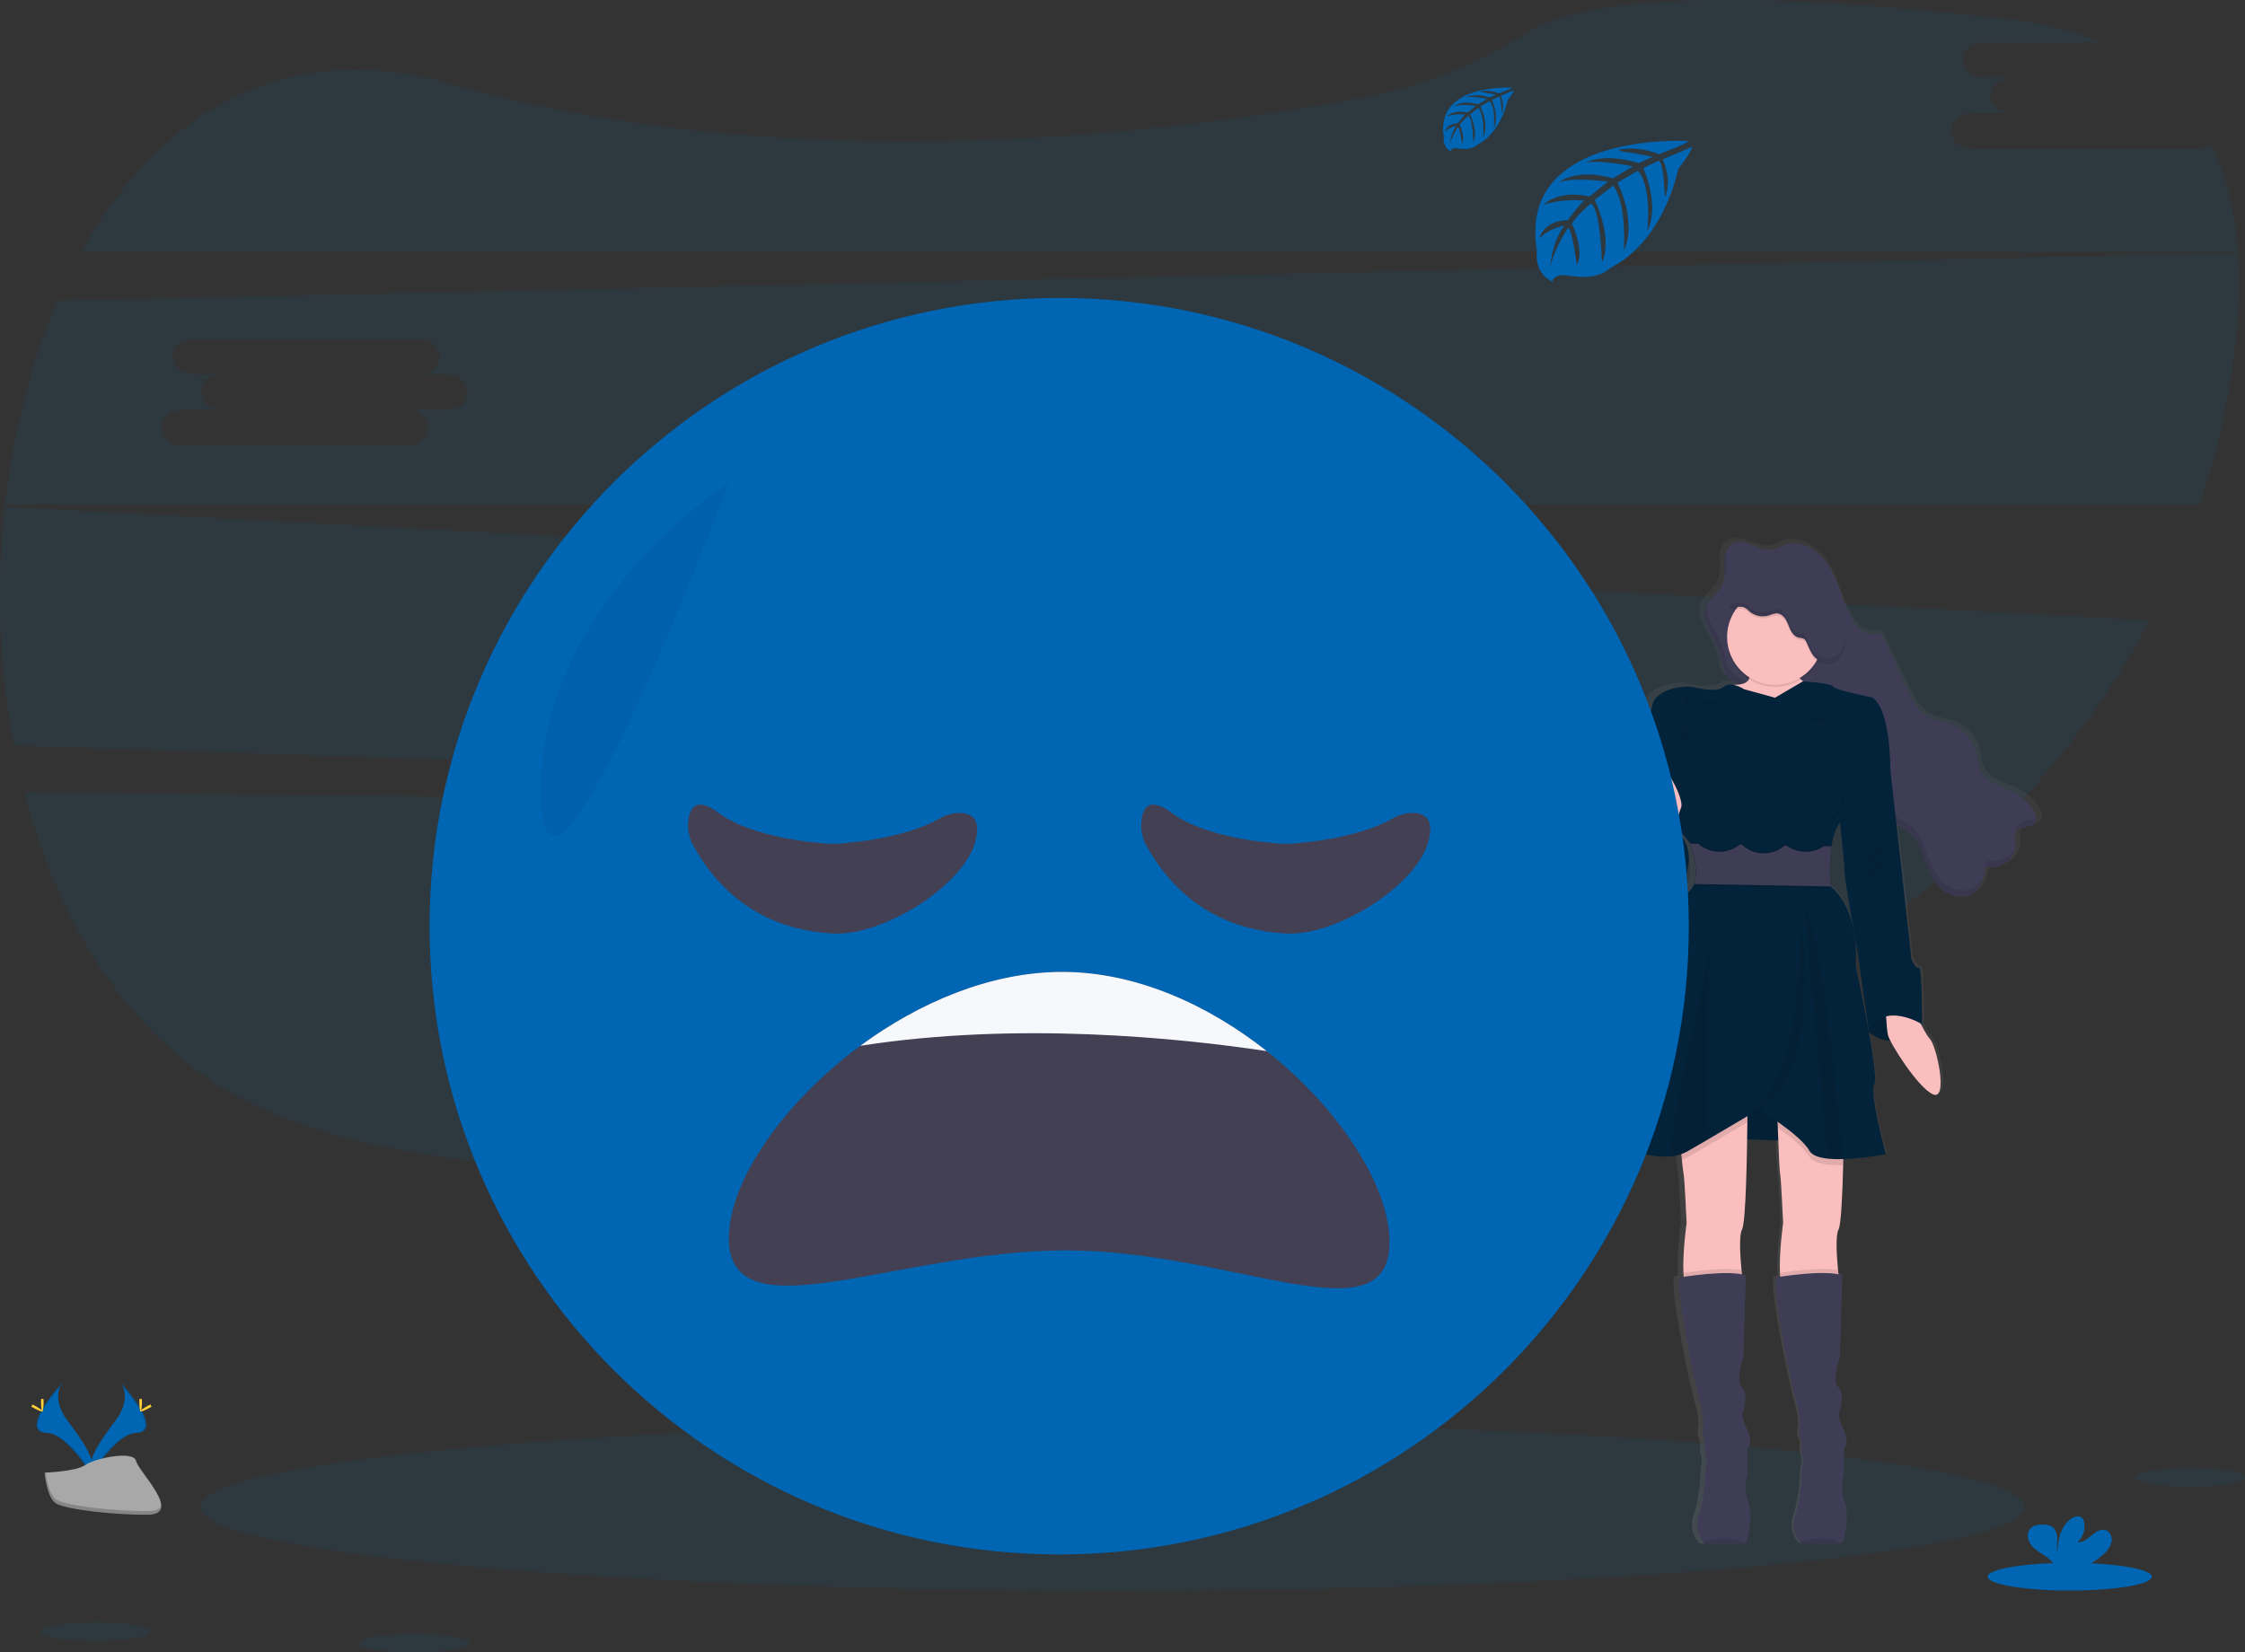 <svg width="326" height="240" viewBox="0 0 326 240" fill="none" xmlns="http://www.w3.org/2000/svg">
<rect x="0" y="0" width="326" height="240" fill="#333333" stroke="none"/>
<g clip-path="url(#clip0_457_2689)">
<path opacity="0.1" d="M3.509 115.065C8.657 134.921 19.545 152.085 36.751 160.405C72.522 177.697 153.194 168.779 213.402 158.542C244.546 153.247 271.921 138.636 291.806 118.073L3.509 115.065Z" fill="#0065B3"/>
<path opacity="0.1" d="M319.237 21.601H286.202C284.634 21.601 283.348 20.442 283.348 19.025C283.348 17.608 284.634 16.446 286.202 16.446H291.916C290.345 16.446 289.062 15.286 289.062 13.866C289.062 12.447 290.345 11.29 291.916 11.29H287.838C286.267 11.29 284.981 10.131 284.981 8.711C284.981 7.291 286.267 6.135 287.838 6.135H305.08C301.254 4.529 296.782 3.387 291.628 2.786C244.611 -2.665 227.825 0.941 221.904 4.647C214.524 9.324 206.325 12.569 197.739 14.213C168.732 19.616 114.483 26.118 65.314 12.142C40.877 5.182 22.713 16.928 11.828 36.562H324.975C324.566 30.856 323.342 25.585 321.095 20.974C320.563 21.384 319.909 21.605 319.237 21.601Z" fill="#0065B3"/>
<path opacity="0.1" d="M0.708 73.62C-0.561 85.168 -0.129 96.839 1.989 108.262L292.028 117.842C300.012 109.578 306.796 100.237 312.181 90.092L0.708 73.62ZM115.423 98.333H109.712C111.283 98.333 112.569 99.495 112.569 100.912C112.569 102.329 111.283 103.488 109.712 103.488H76.677C75.109 103.488 73.823 102.329 73.823 100.912C73.823 99.495 75.109 98.333 76.677 98.333H82.391C80.82 98.333 79.537 97.173 79.537 95.756C79.537 94.34 80.82 93.177 82.391 93.177H78.31C76.739 93.177 75.453 92.018 75.453 90.601C75.453 89.184 76.739 88.022 78.31 88.022H111.345C112.915 88.022 114.199 89.181 114.199 90.601C114.199 92.021 112.915 93.177 111.345 93.177H115.423C116.993 93.177 118.277 94.337 118.277 95.756C118.277 97.176 116.993 98.333 115.423 98.333Z" fill="#0065B3"/>
<path opacity="0.1" d="M324.986 36.739L8.334 43.69C4.481 52.632 1.926 62.741 0.75 73.218H319.439C321.513 67.089 323.052 60.792 324.038 54.397C324.989 48.242 325.369 42.288 324.986 36.739ZM65.042 59.529H59.331C60.902 59.529 62.188 60.692 62.188 62.108C62.188 63.525 60.902 64.688 59.331 64.688H26.296C24.728 64.688 23.442 63.525 23.442 62.108C23.442 60.692 24.728 59.529 26.296 59.529H32.01C30.439 59.529 29.156 58.37 29.156 56.953C29.156 55.536 30.439 54.374 32.01 54.374H27.929C26.358 54.374 25.072 53.214 25.072 51.797C25.072 50.381 26.358 49.218 27.929 49.218H60.964C62.535 49.218 63.818 50.378 63.818 51.797C63.818 53.217 62.535 54.374 60.964 54.374H65.042C66.612 54.374 67.896 55.536 67.896 56.953C67.896 58.37 66.612 59.529 65.042 59.529Z" fill="#0065B3"/>
<path opacity="0.1" d="M161.539 231.029C234.698 231.029 294.005 225.584 294.005 218.867C294.005 212.149 234.698 206.704 161.539 206.704C88.38 206.704 29.073 212.149 29.073 218.867C29.073 225.584 88.38 231.029 161.539 231.029Z" fill="#0065B3"/>
<path d="M296.548 118.407C296.546 118.387 296.546 118.366 296.548 118.345C296.548 118.313 296.548 118.283 296.548 118.254C296.489 117.915 296.36 117.592 296.172 117.304C295.493 116.221 294.549 115.329 293.427 114.713C291.471 113.642 288.783 113.184 288.001 111.14C287.761 110.507 287.755 109.818 287.636 109.155C287.429 108.123 286.953 107.163 286.257 106.373C285.56 105.582 284.667 104.988 283.668 104.651C282.738 104.34 281.733 104.254 280.829 103.87C278.808 103.012 277.741 100.897 276.837 98.942C275.668 96.418 274.498 93.893 273.328 91.367C272.439 91.814 271.289 91.604 270.457 91.045C269.654 90.448 269.015 89.66 268.598 88.752C267.392 86.416 266.874 83.769 265.457 81.544C264.04 79.32 261.21 77.563 258.709 78.53C258.221 78.774 257.715 78.982 257.197 79.154C255.055 79.654 252.684 77.211 250.849 78.397C250.545 78.592 250.296 78.863 250.129 79.184C250.128 79.164 250.128 79.144 250.129 79.125C249.891 79.606 249.757 80.132 249.738 80.669C249.738 80.778 249.738 80.885 249.738 80.988C249.738 81.006 249.738 81.024 249.738 81.041C249.738 81.467 249.765 81.899 249.771 82.331C249.777 82.694 249.75 83.056 249.688 83.413V83.384C249.653 83.585 249.602 83.783 249.534 83.975C249.057 85.253 247.735 86.09 247.115 87.291V87.232C247.046 87.363 246.985 87.498 246.935 87.637C246.824 87.952 246.767 88.283 246.766 88.616C246.712 90.873 249.11 92.997 249.388 95.419C249.587 97.135 249.981 97.685 251.442 98.655L251.762 98.868C251.635 98.868 251.504 98.886 251.359 98.889C251.303 98.89 251.246 98.896 251.19 98.907C250.932 98.836 250.662 98.823 250.399 98.869C250.135 98.915 249.885 99.019 249.667 99.173C248.547 100.06 245.897 99.377 244.721 99.173C243.544 98.969 239.514 99.519 238.951 101.749C238.388 103.979 237.421 108.582 237.421 108.582C237.421 108.582 237.421 111.501 237.063 112.045C237.049 112.083 237.049 112.125 237.063 112.163C237.063 112.983 237.093 117.908 236.298 119.176C236.103 119.472 236.118 120.126 236.263 120.93C235.427 122.004 234.642 123.258 234.781 124.081C235.036 125.764 238.456 131.055 243.358 128.221C243.358 128.221 246.146 123.131 242.637 120.425L242.789 119.833C243.849 121.135 244.635 122.069 244.635 122.069C244.635 122.069 244.676 122.179 244.742 122.365H244.635C245.093 123.609 245.37 124.912 245.459 126.234C245.445 126.719 245.357 127.198 245.198 127.657H245.29C245.263 127.757 245.233 127.858 245.198 127.952C245.026 128.452 244.704 128.886 244.276 129.198C241.825 130.931 239.019 143.309 239.019 143.309C239.019 143.309 233.459 163.319 232.348 164.458C231.429 165.392 237.202 168.025 241.535 167.711C242.14 167.675 242.737 167.562 243.313 167.374C243.34 167.67 243.369 167.966 243.399 168.235C243.491 169.122 243.586 169.944 243.645 170.202C243.799 170.847 244.104 177.431 244.104 177.431C244.104 177.431 243.479 181.708 243.63 184.683C243.63 184.887 243.657 185.082 243.675 185.275L243.135 185.358C242.317 187.191 245.687 202.492 246.146 203.779C246.451 204.793 246.622 205.842 246.656 206.899C246.656 206.899 246.36 207.988 246.606 208.582C246.759 208.946 246.859 209.329 246.902 209.721C246.902 209.721 246.7 210.709 247.006 211.354C247.311 211.999 246.955 213.128 246.955 213.128C246.955 213.128 246.855 217.586 245.936 220.011C245.686 220.664 245.613 221.371 245.725 222.061C245.837 222.751 246.129 223.399 246.573 223.939C246.637 224.024 246.706 224.104 246.78 224.179C246.78 224.179 251.848 224.22 252.74 224.179H252.856C253.214 224.129 254.133 220.118 253.315 218.186C252.497 216.255 253.214 213.877 253.214 213.877V210.363C253.214 210.363 254.133 209.517 253.214 207.701C252.296 205.885 252.447 205.335 252.447 205.335C252.447 205.335 253.469 202.412 252.396 201.472C251.324 200.531 252.601 196.964 252.601 196.964L252.963 185.074C252.773 185.012 252.58 184.963 252.385 184.926C252.364 184.731 252.343 184.529 252.322 184.316C252.112 182.163 251.931 179.235 252.399 178.401C252.868 177.567 253.093 170.285 253.167 165.224L257.838 165.401C257.935 167.767 258.039 169.927 258.104 170.202C258.258 170.847 258.567 177.431 258.567 177.431C258.567 177.431 257.938 181.708 258.09 184.683C258.09 184.887 258.116 185.082 258.134 185.275L257.595 185.358C256.777 187.191 260.146 202.492 260.606 203.779C260.91 204.793 261.082 205.841 261.118 206.899C261.118 206.899 260.822 207.988 261.065 208.582C261.218 208.946 261.318 209.329 261.361 209.721C261.361 209.721 261.16 210.709 261.465 211.354C261.77 211.999 261.415 213.128 261.415 213.128C261.415 213.128 261.314 217.586 260.395 220.011C260.149 220.665 260.08 221.372 260.196 222.061C260.311 222.749 260.607 223.395 261.053 223.933C261.117 224.018 261.186 224.098 261.261 224.173C261.261 224.173 266.328 224.214 267.22 224.173H267.336C267.694 224.123 268.613 220.112 267.795 218.18C266.977 216.249 267.694 213.871 267.694 213.871V210.363C267.694 210.363 268.613 209.517 267.694 207.701C266.776 205.885 266.927 205.335 266.927 205.335C266.927 205.335 267.949 202.412 266.877 201.472C265.804 200.531 267.081 196.964 267.081 196.964L267.449 185.074C267.254 185.011 267.056 184.962 266.856 184.926C266.835 184.731 266.814 184.529 266.794 184.316C266.583 182.163 266.402 179.235 266.871 178.401C267.247 177.718 267.463 173.316 267.561 169.019C267.561 168.723 267.561 168.427 267.585 168.131C269.731 168.042 271.868 167.803 273.98 167.415C273.98 167.415 271.482 158.598 272.247 157.164C272.576 156.545 272.101 153.253 271.452 149.707C272.357 150.438 273.483 150.845 274.647 150.861C275.764 153.005 279.164 157.939 281.078 158.699C283.324 159.586 281.638 151.718 280.568 150.58C280.062 149.958 279.636 149.275 279.3 148.548C279.33 148.512 279.362 148.482 279.392 148.45C279.421 148.417 279.445 140.079 278.932 140.23C278.42 140.381 277.809 138.991 277.809 138.991L276.227 125.128L275.563 119.324C276.117 119.733 276.775 119.993 277.341 120.398C278.882 121.525 279.386 123.504 280.062 125.255C280.619 126.695 281.401 128.124 282.684 129.029C283.968 129.934 285.849 130.174 287.13 129.257C288.315 128.396 288.665 126.843 288.926 125.426C291.077 126.181 293.688 124.163 293.409 121.96C293.341 121.416 293.14 120.821 293.424 120.345C293.993 119.404 295.795 119.951 296.388 119.023C296.488 118.862 296.539 118.676 296.536 118.487C296.545 118.446 296.548 118.428 296.548 118.407ZM267.769 126.033C267.736 126.562 268.465 130.815 269.058 134.181C268.572 132.084 267.597 129.845 265.676 128.31C265.676 128.31 265.676 128.204 265.653 128.014H265.676C265.676 128.014 265.596 127.168 265.584 125.965C265.588 124.898 265.667 123.832 265.822 122.776V122.75H265.783C265.783 122.661 265.807 122.569 265.822 122.48C265.939 121.589 266.182 120.719 266.542 119.895C266.701 119.572 266.884 119.262 267.09 118.966C267.407 121.827 267.798 125.497 267.769 126.033ZM269.363 135.888C269.624 137.34 269.81 138.361 269.81 138.361L271.384 149.145V149.195C270.537 144.643 269.455 139.846 269.455 139.846C269.565 138.527 269.534 137.2 269.363 135.888Z" fill="url(#paint0_linear_457_2689)"/>
<path d="M250.076 96.01C249.78 93.277 246.816 90.92 247.705 88.32C248.188 86.903 249.7 86.037 250.209 84.629C250.547 83.7 250.396 82.68 250.399 81.692C250.402 80.704 250.633 79.6 251.457 79.053C253.235 77.87 255.523 80.304 257.598 79.808C258.099 79.636 258.587 79.429 259.059 79.186C261.48 78.225 264.218 79.976 265.578 82.189C266.939 84.401 267.448 87.039 268.616 89.364C269.015 90.262 269.632 91.046 270.412 91.645C271.218 92.201 272.321 92.411 273.192 91.967L276.585 99.51C277.474 101.453 278.494 103.559 280.438 104.414C281.309 104.795 282.281 104.881 283.182 105.191C284.161 105.536 285.033 106.132 285.709 106.918C286.385 107.704 286.842 108.654 287.035 109.673C287.15 110.335 287.153 111.021 287.387 111.651C288.143 113.686 290.742 114.142 292.636 115.201C293.732 115.817 294.65 116.704 295.303 117.777C295.6 118.289 295.854 118.96 295.537 119.463C294.965 120.386 293.226 119.842 292.675 120.779C292.396 121.252 292.592 121.844 292.675 122.388C292.944 124.58 290.416 126.588 288.336 125.837C288.084 127.248 287.743 128.795 286.599 129.65C285.369 130.567 283.547 130.324 282.305 129.425C281.063 128.526 280.31 127.103 279.771 125.668C279.116 123.923 278.627 121.953 277.136 120.832C276.597 120.43 275.951 120.17 275.423 119.765C274.238 118.86 273.645 117.366 273.222 115.919C272.673 114.115 272.238 112.261 271.443 110.557C270.649 108.853 269.393 107.268 267.671 106.49C266.056 105.765 264.194 105.813 262.526 105.224C259.654 104.212 257.529 101.802 254.672 100.666C253.759 100.283 252.894 99.794 252.094 99.211C250.657 98.267 250.266 97.72 250.076 96.01Z" fill="#3F3D56"/>
<g opacity="0.1">
<path d="M250.343 84.049C250.404 83.934 250.457 83.814 250.503 83.692C250.838 82.763 250.689 81.742 250.692 80.754C250.692 80.425 250.723 80.096 250.784 79.772C250.511 80.357 250.378 80.997 250.396 81.642C250.393 82.438 250.488 83.272 250.343 84.049Z" fill="black"/>
<path d="M286.878 128.722C285.648 129.636 283.825 129.396 282.584 128.494C281.342 127.592 280.586 126.175 280.062 124.734C279.407 122.989 278.921 121.019 277.427 119.898C276.89 119.496 276.241 119.233 275.717 118.831C274.531 117.926 273.939 116.432 273.512 115C272.964 113.196 272.531 111.341 271.734 109.638C270.937 107.934 269.686 106.349 267.961 105.571C266.349 104.846 264.488 104.893 262.819 104.305C259.945 103.293 257.82 100.883 254.966 99.747C254.052 99.362 253.186 98.874 252.385 98.292C250.98 97.324 250.606 96.777 250.399 95.07C250.103 92.509 247.495 90.276 247.901 87.862C247.835 87.993 247.776 88.127 247.726 88.265C246.837 90.867 249.8 93.225 250.097 95.955C250.289 97.662 250.689 98.209 252.082 99.176C252.884 99.759 253.75 100.247 254.664 100.631C257.518 101.767 259.642 104.181 262.517 105.189C264.186 105.781 266.047 105.73 267.659 106.455C269.384 107.233 270.622 108.821 271.432 110.522C272.241 112.223 272.673 114.071 273.21 115.885C273.645 117.316 274.217 118.81 275.415 119.715C275.951 120.117 276.6 120.381 277.125 120.783C278.606 121.904 279.104 123.874 279.759 125.619C280.299 127.053 281.054 128.473 282.296 129.372C283.538 130.271 285.36 130.514 286.59 129.6C287.376 129.008 287.776 128.106 288.039 127.139C287.805 127.763 287.403 128.31 286.878 128.722Z" fill="black"/>
<path d="M292.968 119.851C292.855 120.063 292.805 120.304 292.826 120.543C293.495 119.884 295.007 120.271 295.534 119.422C295.657 119.212 295.705 118.967 295.671 118.727C294.983 119.378 293.472 118.99 292.968 119.851Z" fill="black"/>
<path d="M288.614 124.909C288.558 125.205 288.502 125.521 288.431 125.829C290.244 126.394 292.34 124.941 292.636 123.107C291.916 124.518 290.138 125.462 288.614 124.909Z" fill="black"/>
</g>
<path d="M253.905 97.433C253.905 97.433 254.892 99.421 251.979 99.462C249.065 99.504 253.855 112.37 253.855 112.37L258.697 118.522L264.722 115.269L265.069 106.295L265.513 100.873C265.513 100.873 259.882 99.048 260.92 96.635C261.957 94.221 253.905 97.433 253.905 97.433Z" fill="#FBBEBE"/>
<path d="M271.393 149.893C271.393 149.893 274.949 153.386 279.098 148.751L275.912 145.376H271.882L271.393 149.893Z" fill="#03233B"/>
<path opacity="0.1" d="M271.778 145.376L271.289 149.893C271.289 149.893 274.846 153.386 278.995 148.751" fill="black"/>
<path d="M277.762 145.992C277.762 145.992 279.193 149.739 280.23 150.872C281.268 152.005 282.898 159.843 280.725 158.956C278.553 158.068 274.404 151.464 274.155 150.331C273.906 149.198 273.811 145.992 273.811 145.992H277.762Z" fill="#FBBEBE"/>
<path d="M246.695 165.218L265.857 165.957L263.634 157.871L253.982 157.675L246.695 165.218Z" fill="#03233B"/>
<path opacity="0.1" d="M249.359 165.218L268.524 165.957L266.302 157.871L256.646 157.675L249.359 165.218Z" fill="black"/>
<path d="M252.965 178.566C252.512 179.409 252.687 182.325 252.891 184.482C253.022 185.854 253.164 186.91 253.164 186.91C253.164 186.91 246.001 189.128 244.916 187.206C244.641 186.718 244.504 185.863 244.457 184.86C244.309 181.902 244.916 177.64 244.916 177.64C244.916 177.64 244.62 171.086 244.472 170.444C244.413 170.187 244.321 169.37 244.232 168.486C244.101 167.172 243.977 165.711 243.977 165.711L253.757 160.535C253.757 160.535 253.757 161.505 253.739 162.999C253.686 167.69 253.529 177.531 252.965 178.566Z" fill="#FBBEBE"/>
<path opacity="0.1" d="M253.164 186.91C253.164 186.91 246.001 189.129 244.916 187.206C244.641 186.718 244.504 185.863 244.457 184.86C245.939 184.636 250.449 184.015 252.891 184.482C253.022 185.854 253.164 186.91 253.164 186.91Z" fill="black"/>
<path d="M253.41 224.179H253.297C252.435 224.211 247.533 224.179 247.533 224.179C247.462 224.104 247.394 224.025 247.332 223.942C246.899 223.401 246.612 222.757 246.501 222.073C246.389 221.39 246.456 220.689 246.695 220.038C247.584 217.621 247.681 213.185 247.681 213.185C247.681 213.185 248.028 212.052 247.732 211.41C247.435 210.768 247.631 209.783 247.631 209.783C247.586 209.394 247.486 209.012 247.335 208.65C247.089 208.059 247.385 206.973 247.385 206.973C247.351 205.921 247.185 204.878 246.89 203.868C246.446 202.587 243.186 187.354 243.977 185.529C243.977 185.529 250.891 184.346 253.511 185.233L253.164 197.065C253.164 197.065 251.928 200.614 252.965 201.552C254.003 202.489 253.016 205.397 253.016 205.397C253.016 205.397 252.868 205.938 253.757 207.763C254.646 209.588 253.757 210.425 253.757 210.425V213.924C253.757 213.924 253.066 216.29 253.855 218.213C254.643 220.136 253.757 224.117 253.41 224.179Z" fill="#3F3D56"/>
<path d="M266.98 178.566C266.527 179.409 266.702 182.326 266.906 184.482C267.037 185.854 267.179 186.91 267.179 186.91C267.179 186.91 260.016 189.129 258.931 187.206C258.656 186.718 258.519 185.863 258.472 184.86C258.324 181.903 258.931 177.64 258.931 177.64C258.931 177.64 258.635 171.086 258.487 170.444C258.407 170.098 258.267 166.797 258.158 163.836C258.066 161.31 257.992 159.027 257.992 159.027L267.772 160.535C267.772 160.535 267.772 164.827 267.65 169.237C267.543 173.514 267.345 177.898 266.98 178.566Z" fill="#FBBEBE"/>
<path opacity="0.1" d="M267.179 186.91C267.179 186.91 260.016 189.129 258.931 187.206C258.656 186.718 258.519 185.863 258.472 184.86C259.954 184.636 264.464 184.015 266.906 184.482C267.037 185.854 267.179 186.91 267.179 186.91Z" fill="black"/>
<path d="M267.425 224.178H267.312C266.45 224.211 261.548 224.178 261.548 224.178C261.476 224.104 261.409 224.025 261.346 223.942C260.913 223.4 260.627 222.757 260.516 222.073C260.404 221.389 260.471 220.688 260.709 220.038C261.598 217.609 261.687 213.172 261.687 213.172C261.687 213.172 262.034 212.04 261.738 211.398C261.441 210.756 261.637 209.771 261.637 209.771C261.591 209.381 261.492 209 261.341 208.638C261.095 208.047 261.391 206.961 261.391 206.961C261.357 205.909 261.191 204.866 260.896 203.855C260.451 202.575 257.192 187.342 257.983 185.517C257.983 185.517 264.897 184.334 267.517 185.221L267.17 197.052C267.17 197.052 265.934 200.602 266.971 201.539C268.009 202.477 267.022 205.385 267.022 205.385C267.022 205.385 266.874 205.926 267.763 207.751C268.652 209.576 267.763 210.413 267.763 210.413V213.912C267.763 213.912 267.072 216.278 267.86 218.201C268.649 220.123 267.772 224.116 267.425 224.178Z" fill="#3F3D56"/>
<path opacity="0.1" d="M257.758 99.758C261.604 99.758 264.722 96.646 264.722 92.807C264.722 88.969 261.604 85.856 257.758 85.856C253.911 85.856 250.793 88.969 250.793 92.807C250.793 96.646 253.911 99.758 257.758 99.758Z" fill="black"/>
<path d="M257.758 99.462C261.604 99.462 264.722 96.35 264.722 92.511C264.722 88.673 261.604 85.561 257.758 85.561C253.911 85.561 250.793 88.673 250.793 92.511C250.793 96.35 253.911 99.462 257.758 99.462Z" fill="#FBBEBE"/>
<path opacity="0.1" d="M243.977 165.711L253.757 160.535C253.757 160.535 253.757 161.505 253.739 162.999C252.311 163.851 250.156 165.132 248.084 166.341C246.958 167.001 245.859 167.64 244.916 168.175C244.697 168.294 244.468 168.393 244.232 168.471C244.101 167.172 243.977 165.711 243.977 165.711Z" fill="black"/>
<path opacity="0.1" d="M267.772 160.524C267.772 160.524 267.772 164.815 267.65 169.225H267.614C266.884 169.251 266.152 169.229 265.424 169.157C264.147 169.021 263.125 168.684 262.757 168.016C262.013 166.714 259.93 165.058 258.17 163.825C258.078 161.299 258.004 159.015 258.004 159.015L267.772 160.524Z" fill="black"/>
<path d="M265.952 122.932C265.704 124.858 265.656 126.804 265.81 128.739C270.302 132.436 269.464 140.224 269.464 140.224C269.464 140.224 272.922 156.001 272.181 157.429C271.44 158.858 273.859 167.634 273.859 167.634C271.798 168.024 269.711 168.263 267.614 168.35C266.884 168.376 266.152 168.353 265.424 168.282C264.147 168.146 263.125 167.808 262.757 167.14C261.376 164.726 255.399 161.127 255.399 161.127C255.399 161.127 251.611 163.392 248.084 165.454C246.958 166.114 245.859 166.752 244.916 167.288C244.152 167.693 243.307 167.924 242.442 167.965C238.248 168.276 232.662 165.655 233.551 164.726C234.639 163.591 240.024 143.676 240.024 143.676C240.024 143.676 242.738 131.35 245.109 129.626C245.525 129.313 245.835 128.88 245.998 128.387C246.81 126.136 245.453 122.527 245.453 122.527C245.453 122.527 237.798 113.113 238.142 112.568C238.485 112.024 238.488 109.119 238.488 109.119C238.488 109.119 239.428 104.535 239.97 102.317C240.512 100.098 244.416 99.554 245.551 99.752C246.686 99.95 249.252 100.639 250.337 99.752C251.421 98.865 253.253 100.098 253.253 100.098L257.752 101.335L261.797 98.968C261.797 98.968 265.851 99.175 266.198 99.717C266.545 100.258 271.879 101.296 271.879 101.296C274.594 103.118 274.496 111.796 274.496 111.796C274.496 111.796 267.976 117.463 266.642 120.374C266.297 121.192 266.065 122.052 265.952 122.932Z" fill="#03233B"/>
<path d="M273.02 110.596L274.502 111.779L276.034 125.533L277.563 139.337C277.563 139.337 278.156 140.718 278.651 140.57C279.146 140.422 279.095 148.752 279.095 148.752C279.095 148.752 273.423 145.27 271.39 149.893L269.808 138.745C269.808 138.745 267.78 127.358 267.831 126.47C267.881 125.583 266.794 115.97 266.794 115.97L273.02 110.596Z" fill="#03233B"/>
<path d="M239.235 111.237L238.148 112.568C238.148 112.568 238.248 118.286 237.407 119.667C236.565 121.048 239.73 129.132 240.916 128.638C242.101 128.144 244.768 115.526 244.768 115.378C244.768 115.23 239.235 111.237 239.235 111.237Z" fill="#03233B"/>
<path d="M239.137 119.372C239.137 119.372 235.679 122.871 235.925 124.548C236.171 126.225 239.481 131.493 244.223 128.662C244.223 128.662 248.621 120.407 239.137 119.372Z" fill="#03233B"/>
<path opacity="0.1" d="M253.297 224.188C252.435 224.22 247.533 224.188 247.533 224.188C247.461 224.113 247.394 224.034 247.332 223.951C248.585 223.525 251.294 222.886 253.297 224.188Z" fill="black"/>
<path opacity="0.1" d="M267.318 224.188C266.456 224.22 261.554 224.188 261.554 224.188C261.482 224.113 261.415 224.034 261.352 223.951C262.6 223.525 265.309 222.886 267.318 224.188Z" fill="black"/>
<path opacity="0.1" d="M248.434 137.485C247.678 144.72 247.927 159.077 248.084 165.454C246.958 166.114 245.859 166.753 244.916 167.288C244.152 167.693 243.307 167.924 242.442 167.966C242.128 166.037 246.478 146.229 248.434 137.485Z" fill="black"/>
<path opacity="0.1" d="M249.359 133.38C249.338 133.483 248.979 135.057 248.434 137.485C248.648 135.412 248.944 133.924 249.359 133.38Z" fill="black"/>
<path opacity="0.1" d="M261.391 132.599C261.391 132.599 265.59 158.923 253.155 162.177C253.152 162.165 261.758 160.861 261.391 132.599Z" fill="black"/>
<path opacity="0.1" d="M267.614 168.35C266.884 168.376 266.152 168.353 265.424 168.282L262.07 132.288C264.209 133.684 266.77 159.228 267.614 168.35Z" fill="black"/>
<path opacity="0.1" d="M252.571 88.424C252.794 88.406 253.018 88.43 253.232 88.492C253.547 88.648 253.83 88.861 254.068 89.119C254.454 89.442 254.916 89.661 255.411 89.757C255.905 89.852 256.416 89.821 256.895 89.666C257.233 89.516 257.592 89.416 257.959 89.371C258.525 89.371 259.014 89.785 259.308 90.258C259.601 90.731 259.752 91.293 260.004 91.799C260.256 92.305 260.659 92.784 261.213 92.908C261.479 92.918 261.74 92.979 261.984 93.086C262.133 93.207 262.247 93.365 262.316 93.544C262.778 94.541 263.145 95.718 264.132 96.206C264.495 96.374 264.891 96.46 265.291 96.457C265.698 96.487 266.106 96.414 266.476 96.245C266.841 96.041 267.143 95.741 267.348 95.378C267.964 94.36 268.035 93.1 267.89 91.92C267.709 90.431 267.178 89.006 266.34 87.761C265.457 86.502 264.256 85.5 262.858 84.856C261.46 84.212 259.916 83.95 258.383 84.097C257.848 84.157 257.318 84.256 256.797 84.393C254.913 84.895 253.063 85.836 251.919 87.412C251.643 87.806 251.339 88.18 251.01 88.531C251.528 88.48 252.05 88.436 252.571 88.424Z" fill="black"/>
<path d="M252.571 88.128C252.794 88.111 253.018 88.134 253.232 88.196C253.547 88.353 253.83 88.565 254.068 88.823C254.454 89.146 254.916 89.365 255.411 89.461C255.905 89.556 256.416 89.525 256.895 89.371C257.233 89.22 257.592 89.12 257.959 89.075C258.525 89.075 259.014 89.489 259.308 89.962C259.601 90.435 259.752 90.997 260.004 91.503C260.256 92.009 260.659 92.488 261.213 92.612C261.479 92.623 261.74 92.683 261.984 92.79C262.133 92.911 262.247 93.069 262.316 93.248C262.778 94.245 263.145 95.422 264.132 95.91C264.495 96.078 264.891 96.164 265.291 96.162C265.698 96.191 266.106 96.118 266.476 95.949C266.841 95.745 267.143 95.445 267.348 95.082C267.964 94.064 268.035 92.805 267.89 91.624C267.709 90.135 267.178 88.71 266.34 87.466C265.457 86.207 264.256 85.204 262.858 84.56C261.46 83.916 259.916 83.654 258.383 83.801C257.848 83.861 257.318 83.96 256.797 84.097C254.913 84.6 253.063 85.54 251.919 87.117C251.643 87.51 251.339 87.884 251.01 88.235C251.528 88.184 252.05 88.14 252.571 88.128Z" fill="#3F3D56"/>
<path opacity="0.1" d="M245.014 104.68C245.014 104.68 245.361 107.443 244.175 108.132C242.99 108.821 245.014 104.68 245.014 104.68Z" fill="black"/>
<path opacity="0.1" d="M270.154 126.077C270.154 126.077 272.97 121.936 273.367 123.119C273.764 124.302 270.154 126.077 270.154 126.077Z" fill="black"/>
<path opacity="0.1" d="M270.353 127.455C270.353 127.455 273.13 124.054 273.396 125.385C273.663 126.716 270.353 127.455 270.353 127.455Z" fill="black"/>
<path opacity="0.1" d="M262.197 123.406C261.19 123.42 260.207 123.098 259.405 122.489H259.162C258.331 123.247 257.239 123.657 256.113 123.634C255.527 123.647 254.945 123.542 254.402 123.325C253.858 123.107 253.364 122.782 252.951 122.368H252.628C251.774 123.061 250.703 123.431 249.602 123.411C248.502 123.391 247.445 122.983 246.617 122.258L245.459 122.238C245.459 122.238 246.816 125.846 246.004 128.097L265.81 128.449C265.656 126.514 265.704 124.568 265.952 122.643V122.616L264.864 122.596C264.082 123.137 263.149 123.421 262.197 123.406Z" fill="black"/>
<path opacity="0.1" d="M262.197 123.997C261.19 124.012 260.207 123.689 259.405 123.081H259.162C258.331 123.839 257.239 124.249 256.113 124.225C255.527 124.239 254.945 124.134 254.402 123.916C253.858 123.698 253.364 123.373 252.951 122.959H252.628C251.774 123.653 250.703 124.022 249.602 124.002C248.502 123.982 247.445 123.574 246.617 122.85L245.459 122.829C245.459 122.829 246.816 126.438 246.004 128.689L265.81 129.041C265.656 127.105 265.704 125.16 265.952 123.234V123.208L264.864 123.187C264.082 123.729 263.149 124.012 262.197 123.997Z" fill="black"/>
<path d="M262.197 123.702C261.19 123.716 260.207 123.393 259.405 122.785H259.162C258.331 123.543 257.239 123.953 256.113 123.929C255.527 123.943 254.945 123.838 254.402 123.62C253.858 123.402 253.364 123.077 252.951 122.663H252.628C251.774 123.357 250.703 123.726 249.602 123.706C248.502 123.686 247.445 123.278 246.617 122.554L245.459 122.533C245.459 122.533 246.816 126.142 246.004 128.393L265.81 128.745C265.656 126.809 265.704 124.864 265.952 122.938V122.912L264.864 122.891C264.082 123.433 263.149 123.716 262.197 123.702Z" fill="#3F3D56"/>
<path opacity="0.1" d="M261.317 103.979C261.317 103.979 265.487 104.245 265.513 104.837C265.54 105.428 261.317 103.979 261.317 103.979Z" fill="black"/>
<path opacity="0.1" d="M251.187 101.456C251.187 101.456 247.018 101.722 246.991 102.314C246.964 102.905 251.187 101.456 251.187 101.456Z" fill="black"/>
<path opacity="0.1" d="M267.123 113.551C267.081 113.521 267.04 113.497 266.998 113.471C268.065 114.429 267.887 116.523 266.577 118.251C265.267 119.978 263.279 120.697 262.07 119.922C262.108 119.954 262.141 119.99 262.182 120.022C263.368 120.927 265.442 120.217 266.811 118.431C268.181 116.644 268.314 114.459 267.123 113.551Z" fill="black"/>
<path opacity="0.1" d="M244.217 118.028C243.162 116.13 243.298 114.032 244.493 113.237C244.448 113.258 244.401 113.275 244.356 113.299C243.046 114.027 242.874 116.206 243.959 118.17C245.044 120.134 247 121.128 248.31 120.412C248.353 120.388 248.395 120.36 248.434 120.33C247.127 120.921 245.272 119.927 244.217 118.028Z" fill="black"/>
<path opacity="0.1" d="M245.628 102.015L245.245 102.607L244.27 102.089L244.783 101.302C245.122 101.462 245.413 101.708 245.628 102.015Z" fill="black"/>
<path d="M239.434 123.906C239.434 123.906 240.302 119.83 239.137 118.534C237.973 117.239 238.346 110.448 240.124 110.596C241.902 110.744 244.57 116.115 244.125 117.251C243.681 118.387 242 124.202 242 124.202L239.434 123.906Z" fill="#FBBEBE"/>
<path opacity="0.1" d="M267.318 94.499C267.113 94.863 266.812 95.162 266.447 95.366C266.076 95.535 265.668 95.609 265.261 95.579C264.861 95.581 264.466 95.495 264.103 95.327C263.116 94.836 262.748 93.659 262.286 92.665C262.227 92.486 262.123 92.325 261.984 92.198C261.744 92.089 261.485 92.026 261.222 92.012C260.668 91.887 260.268 91.405 260.013 90.903C259.758 90.4 259.607 89.844 259.316 89.362C259.026 88.879 258.534 88.456 257.968 88.474C257.6 88.523 257.241 88.628 256.904 88.785C256.425 88.938 255.914 88.968 255.42 88.872C254.925 88.776 254.463 88.557 254.077 88.234C253.839 87.976 253.556 87.764 253.241 87.608C253.027 87.545 252.803 87.522 252.58 87.539C252.239 87.539 251.902 87.572 251.561 87.599C251.392 87.82 251.211 88.031 251.018 88.232C251.537 88.187 252.059 88.143 252.58 88.131C252.803 88.113 253.027 88.136 253.241 88.199C253.556 88.356 253.839 88.568 254.077 88.826C254.463 89.148 254.925 89.368 255.42 89.464C255.914 89.56 256.425 89.53 256.904 89.376C257.241 89.219 257.6 89.114 257.968 89.066C258.534 89.066 259.023 89.48 259.316 89.953C259.61 90.426 259.761 90.988 260.013 91.494C260.265 92 260.668 92.479 261.222 92.603C261.485 92.617 261.744 92.681 261.984 92.79C262.133 92.91 262.247 93.069 262.316 93.248C262.778 94.245 263.145 95.422 264.132 95.91C264.495 96.078 264.891 96.164 265.291 96.162C265.698 96.191 266.106 96.118 266.476 95.948C266.841 95.745 267.143 95.445 267.348 95.082C267.808 94.246 268.014 93.294 267.94 92.343C267.918 93.103 267.704 93.844 267.318 94.499Z" fill="black"/>
<path d="M240.747 127.139C242.22 127.139 243.414 126.331 243.414 125.335C243.414 124.338 242.22 123.53 240.747 123.53C239.274 123.53 238.079 124.338 238.079 125.335C238.079 126.331 239.274 127.139 240.747 127.139Z" fill="#03233B"/>
<path d="M153.807 225.767C204.3 225.767 245.233 184.914 245.233 134.519C245.233 84.123 204.3 43.27 153.807 43.27C103.313 43.27 62.38 84.123 62.38 134.519C62.38 184.914 103.313 225.767 153.807 225.767Z" fill="#0065B3"/>
<path d="M201.778 180.373C201.778 194.778 179.089 181.604 154.764 181.604C130.439 181.604 105.835 194.234 105.835 179.829C105.835 171.615 113.677 160.192 124.927 151.896C133.403 145.643 143.811 141.165 154.266 141.165C165.018 141.165 175.551 146.012 183.953 152.667C194.556 161.059 201.778 172.334 201.778 180.373Z" fill="#444053"/>
<path d="M183.95 152.662C171.019 150.718 147.634 148.349 124.927 151.89C133.403 145.637 143.811 141.159 154.266 141.159C165.015 141.159 175.548 146.007 183.95 152.662Z" fill="#F6F8FB"/>
<path opacity="0.05" d="M105.835 70.106C105.835 70.106 78.295 87.678 78.52 115.165C78.745 142.652 105.835 70.106 105.835 70.106Z" fill="black"/>
<path d="M245.198 20.477C245.198 20.477 220.245 18.977 223.187 36.429C223.187 36.429 222.595 39.511 225.404 40.913C225.404 40.913 225.449 39.62 227.962 40.058C228.857 40.207 229.768 40.251 230.673 40.188C231.897 40.105 233.061 39.625 233.987 38.821C233.987 38.821 241.001 35.932 243.731 24.488C243.731 24.488 245.749 21.991 245.669 21.353L241.458 23.145C241.458 23.145 242.895 26.177 241.754 28.697C241.754 28.697 241.618 23.257 240.809 23.373C240.646 23.399 238.622 24.423 238.622 24.423C238.622 24.423 241.096 29.706 239.214 33.542C239.214 33.542 239.923 27.035 237.833 24.804L234.87 26.532C234.87 26.532 237.762 31.986 235.8 36.437C235.8 36.437 236.304 29.611 234.247 26.952L231.56 29.043C231.56 29.043 234.277 34.42 232.62 38.112C232.62 38.112 232.404 30.164 230.979 29.564C230.979 29.564 228.629 31.634 228.27 32.483C228.27 32.483 230.131 36.384 228.978 38.443C228.978 38.443 228.27 33.148 227.689 33.119C227.689 33.119 225.348 36.627 225.102 39.034C225.102 39.034 225.206 35.456 227.12 32.785C227.12 32.785 224.856 33.172 223.537 34.639C223.537 34.639 223.902 32.157 227.686 31.942C227.686 31.942 229.621 29.279 230.14 29.12C230.14 29.12 226.361 28.803 224.071 29.818C224.071 29.818 226.086 27.478 230.83 28.54L233.498 26.381C233.498 26.381 228.525 25.701 226.415 26.452C226.415 26.452 228.842 24.381 234.212 25.89L237.101 24.166C237.101 24.166 232.861 23.255 230.333 23.574C230.333 23.574 233 22.139 237.946 23.695L240.021 22.769C240.021 22.769 236.912 22.16 236.002 22.065C235.092 21.971 235.045 21.716 235.045 21.716C237.019 21.396 239.044 21.631 240.892 22.394C240.892 22.394 245.272 20.752 245.198 20.477Z" fill="#0065B3"/>
<path d="M219.604 12.719C219.604 12.719 208.343 12.039 209.659 19.924C209.659 19.924 209.395 21.317 210.66 21.95C210.66 21.95 210.678 21.359 211.816 21.566C212.221 21.632 212.631 21.652 213.04 21.625C213.594 21.585 214.12 21.369 214.54 21.007C214.54 21.007 217.708 19.699 218.941 14.529C218.941 14.529 219.853 13.402 219.83 13.112L217.927 13.923C217.927 13.923 218.579 15.292 218.066 16.431C218.066 16.431 218.004 13.973 217.64 14.032C217.565 14.032 216.65 14.505 216.65 14.505C216.65 14.505 217.77 16.892 216.925 18.626C216.925 18.626 217.245 15.685 216.303 14.677L214.963 15.458C214.963 15.458 216.27 17.925 215.384 19.936C215.384 19.936 215.61 16.851 214.682 15.65L213.467 16.594C213.467 16.594 214.694 19.022 213.947 20.69C213.947 20.69 213.849 17.099 213.203 16.827C213.203 16.827 212.142 17.762 211.979 18.146C211.979 18.146 212.821 19.921 212.299 20.841C212.299 20.841 211.979 18.448 211.706 18.439C211.706 18.439 210.648 20.022 210.539 21.101C210.59 20.097 210.904 19.123 211.449 18.277C210.839 18.392 210.276 18.683 209.831 19.114C209.831 19.114 209.994 17.993 211.709 17.895C211.709 17.895 212.584 16.694 212.818 16.62C212.818 16.62 211.111 16.478 210.077 16.937C210.077 16.937 210.986 15.878 213.132 16.345L214.317 15.372C214.317 15.372 212.071 15.076 211.117 15.402C211.117 15.402 212.213 14.467 214.64 15.15L215.944 14.369C215.944 14.369 214.03 13.958 212.886 14.106C212.886 14.106 214.092 13.458 216.327 14.162L217.26 13.742C217.26 13.742 215.855 13.467 215.447 13.426C215.038 13.384 215.011 13.269 215.011 13.269C215.901 13.121 216.814 13.224 217.648 13.565C217.648 13.565 219.637 12.843 219.604 12.719Z" fill="#0065B3"/>
<path opacity="0.1" d="M318.019 215.924C322.427 215.924 326 215.321 326 214.578C326 213.834 322.427 213.232 318.019 213.232C313.611 213.232 310.038 213.834 310.038 214.578C310.038 215.321 313.611 215.924 318.019 215.924Z" fill="#0065B3"/>
<path opacity="0.1" d="M13.861 238.311C18.268 238.311 21.842 237.709 21.842 236.965C21.842 236.222 18.268 235.62 13.861 235.62C9.453 235.62 5.88 236.222 5.88 236.965C5.88 237.709 9.453 238.311 13.861 238.311Z" fill="#0065B3"/>
<path opacity="0.1" d="M60.19 240C64.598 240 68.171 239.398 68.171 238.654C68.171 237.911 64.598 237.309 60.19 237.309C55.783 237.309 52.209 237.911 52.209 238.654C52.209 239.398 55.783 240 60.19 240Z" fill="#0065B3"/>
<path d="M300.552 231.011C307.133 231.011 312.468 230.111 312.468 229C312.468 227.889 307.133 226.989 300.552 226.989C293.97 226.989 288.635 227.889 288.635 229C288.635 230.111 293.97 231.011 300.552 231.011Z" fill="#0065B3"/>
<path d="M305.477 225.714C306.021 225.271 306.418 224.674 306.615 224.001C306.76 223.324 306.47 222.508 305.821 222.259C305.092 221.981 304.313 222.487 303.723 222.996C303.133 223.504 302.454 224.084 301.681 223.978C302.079 223.618 302.376 223.162 302.545 222.653C302.713 222.145 302.746 221.601 302.641 221.076C302.607 220.858 302.515 220.654 302.374 220.484C301.968 220.053 301.236 220.236 300.75 220.576C299.209 221.659 298.78 223.747 298.771 225.628C298.617 224.951 298.747 224.244 298.744 223.558C298.741 222.871 298.548 222.079 297.962 221.715C297.597 221.521 297.189 221.425 296.776 221.437C296.083 221.41 295.312 221.478 294.838 221.984C294.245 222.614 294.402 223.667 294.915 224.35C295.428 225.034 296.204 225.477 296.918 225.953C297.493 226.295 297.983 226.761 298.353 227.317C298.396 227.395 298.432 227.478 298.459 227.563H302.801C303.773 227.07 304.673 226.448 305.477 225.714Z" fill="#0065B3"/>
<path d="M17.586 200.913C17.586 200.913 19.213 203.036 16.833 206.237C14.453 209.437 12.492 212.152 13.277 214.152C13.277 214.152 16.866 208.195 19.797 208.109C22.728 208.023 20.798 204.495 17.586 200.913Z" fill="#0065B3"/>
<path opacity="0.1" d="M17.586 200.913C17.727 201.118 17.839 201.342 17.918 201.578C20.769 204.92 22.286 208.041 19.548 208.118C16.993 208.192 13.917 212.747 13.197 213.897C13.222 213.987 13.252 214.074 13.286 214.161C13.286 214.161 16.875 208.204 19.806 208.118C22.737 208.032 20.798 204.495 17.586 200.913Z" fill="black"/>
<path d="M20.612 203.619C20.612 204.367 20.526 204.973 20.422 204.973C20.318 204.973 20.235 204.382 20.235 203.619C20.235 202.856 20.339 203.222 20.446 203.222C20.552 203.222 20.612 202.87 20.612 203.619Z" fill="#FFD037"/>
<path d="M21.637 204.512C20.979 204.87 20.407 205.086 20.357 204.994C20.306 204.903 20.801 204.542 21.459 204.184C22.117 203.826 21.856 204.086 21.907 204.184C21.957 204.282 22.307 204.154 21.637 204.512Z" fill="#FFD037"/>
<path d="M8.986 200.913C8.986 200.913 7.359 203.036 9.735 206.237C12.112 209.437 14.077 212.152 13.292 214.152C13.292 214.152 9.7 208.195 6.772 208.109C3.844 208.023 5.77 204.495 8.986 200.913Z" fill="#0065B3"/>
<path opacity="0.1" d="M8.986 200.913C8.843 201.117 8.731 201.341 8.654 201.578C5.803 204.92 4.282 208.041 7.024 208.118C9.575 208.192 12.655 212.747 13.372 213.897C13.348 213.987 13.319 214.074 13.286 214.161C13.286 214.161 9.694 208.204 6.766 208.118C3.838 208.032 5.77 204.495 8.986 200.913Z" fill="black"/>
<path d="M5.96 203.619C5.96 204.367 6.043 204.973 6.146 204.973C6.25 204.973 6.333 204.382 6.333 203.619C6.333 202.856 6.229 203.222 6.126 203.222C6.022 203.222 5.96 202.87 5.96 203.619Z" fill="#FFD037"/>
<path d="M4.92 204.512C5.577 204.87 6.152 205.086 6.203 204.994C6.253 204.903 5.758 204.542 5.1 204.184C4.442 203.826 4.7 204.086 4.653 204.184C4.605 204.282 4.262 204.154 4.92 204.512Z" fill="#FFD037"/>
<path d="M6.478 213.882C6.478 213.882 11.03 213.743 12.406 212.767C13.781 211.791 19.409 210.629 19.749 212.176C20.09 213.723 26.589 219.955 21.45 219.996C16.312 220.037 9.51 219.194 8.141 218.363C6.772 217.532 6.478 213.882 6.478 213.882Z" fill="#A8A8A8"/>
<path opacity="0.2" d="M21.536 219.467C16.398 219.508 9.596 218.665 8.227 217.834C7.184 217.201 6.769 214.926 6.63 213.876H6.478C6.478 213.876 6.775 217.541 8.135 218.372C9.495 219.203 16.306 220.046 21.445 220.005C22.926 220.005 23.439 219.464 23.412 218.686C23.205 219.162 22.642 219.458 21.536 219.467Z" fill="black"/>
<path d="M121.302 122.554C123.042 122.456 131.23 121.841 136.431 118.88C137.267 118.39 138.21 118.113 139.179 118.073C140.832 118.026 142.735 118.715 141.517 122.572C139.543 128.881 128.083 135.98 120.97 135.586C114.131 135.208 106.016 132.457 100.658 122.785C100.145 121.854 99.892 120.803 99.926 119.741C99.988 117.789 100.7 115.343 104.371 118.07C109.332 121.752 118.745 122.451 120.633 122.554C120.856 122.566 121.079 122.566 121.302 122.554Z" fill="#444053"/>
<path d="M187.094 122.554C188.834 122.456 197.022 121.841 202.223 118.88C203.058 118.39 204.002 118.113 204.97 118.073C206.624 118.026 208.527 118.715 207.309 122.572C205.335 128.881 193.875 135.98 186.762 135.586C179.922 135.208 171.808 132.457 166.45 122.785C165.936 121.854 165.683 120.803 165.718 119.741C165.78 117.789 166.491 115.343 170.163 118.07C175.124 121.752 184.536 122.451 186.424 122.554C186.647 122.566 186.871 122.566 187.094 122.554Z" fill="#444053"/>
</g>
<defs>
<linearGradient id="paint0_linear_457_2689" x1="264.393" y1="224.2" x2="264.393" y2="78.072" gradientUnits="userSpaceOnUse">
<stop stop-color="#808080" stop-opacity="0.25"/>
<stop offset="0.54" stop-color="#808080" stop-opacity="0.12"/>
<stop offset="1" stop-color="#808080" stop-opacity="0.1"/>
</linearGradient>
<clipPath id="clip0_457_2689">
<rect width="326" height="240" fill="white"/>
</clipPath>
</defs>
</svg>
